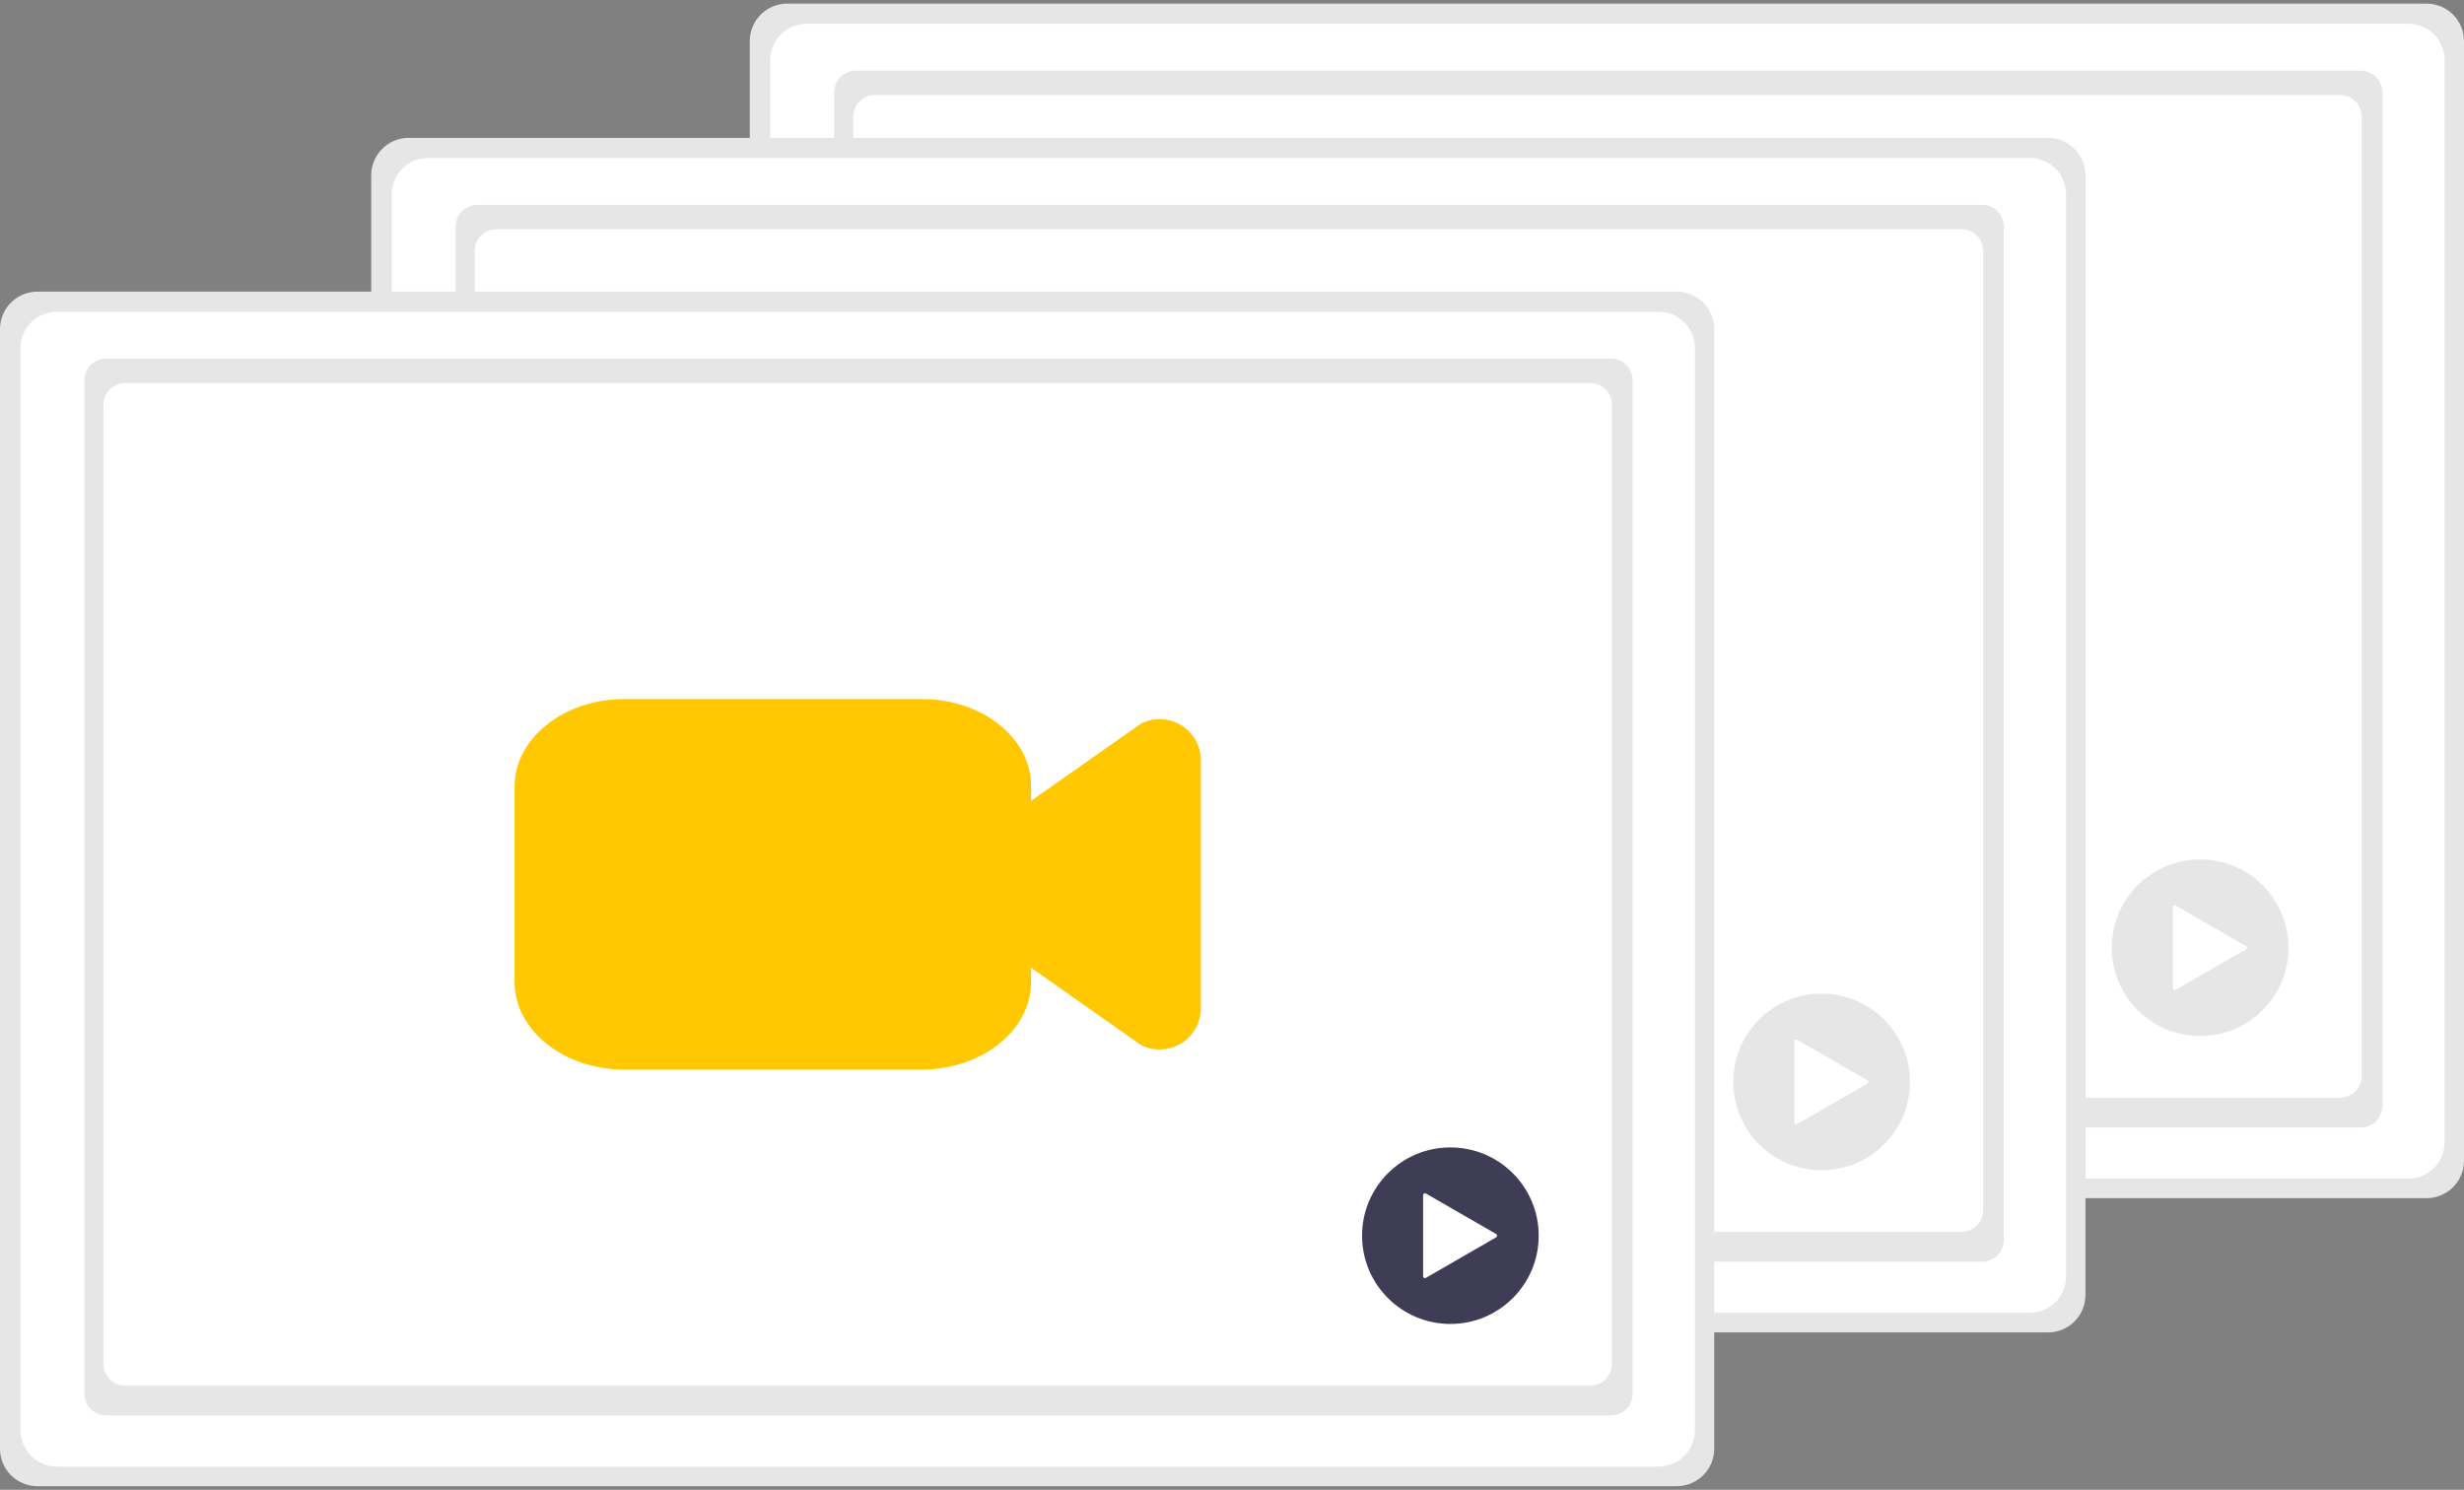 <svg width="339" height="205" viewBox="0 0 339 205" fill="none" xmlns="http://www.w3.org/2000/svg">
<rect x="0" y="0" width="339" height="205" fill="#808080" stroke="none"/>
<g clip-path="url(#clip0_54_29)">
<path d="M339 159.694C339.007 161.06 338.471 162.373 337.509 163.344C336.548 164.315 335.24 164.865 333.873 164.872H108.28C107.603 164.869 106.934 164.732 106.31 164.47C105.686 164.208 105.12 163.825 104.644 163.344C104.167 162.863 103.791 162.294 103.535 161.667C103.279 161.041 103.149 160.37 103.153 159.694V5.678C103.146 4.312 103.682 2.999 104.643 2.028C105.605 1.057 106.913 0.507 108.28 0.5H333.872C334.549 0.504 335.219 0.64 335.843 0.902C336.467 1.165 337.033 1.547 337.509 2.028C337.985 2.509 338.362 3.079 338.618 3.705C338.874 4.331 339.003 5.002 339 5.678V159.694Z" fill="#E6E6E6"/>
<path d="M336.339 157.171C336.339 158.499 335.811 159.773 334.871 160.712C333.932 161.651 332.658 162.178 331.329 162.178H110.978C109.65 162.178 108.375 161.651 107.436 160.712C106.496 159.773 105.969 158.499 105.969 157.171V8.271C105.969 6.943 106.496 5.669 107.436 4.73C108.375 3.791 109.65 3.264 110.978 3.264H331.339C332.666 3.266 333.938 3.795 334.875 4.734C335.812 5.673 336.339 6.945 336.339 8.271V157.171Z" fill="white"/>
<path d="M117.745 9.729H324.797C325.586 9.729 326.342 10.042 326.9 10.599C327.457 11.156 327.771 11.912 327.771 12.701V152.164C327.771 152.952 327.457 153.708 326.9 154.266C326.342 154.823 325.586 155.136 324.797 155.136H117.745C116.957 155.136 116.2 154.823 115.643 154.266C115.085 153.708 114.772 152.952 114.772 152.164V12.701C114.772 11.912 115.085 11.156 115.643 10.599C116.2 10.042 116.957 9.729 117.745 9.729Z" fill="#E6E6E6"/>
<path d="M120.366 13.073H321.951C322.74 13.073 323.496 13.386 324.054 13.944C324.611 14.501 324.925 15.257 324.925 16.045V148.067C324.925 148.855 324.611 149.611 324.054 150.168C323.496 150.726 322.74 151.039 321.951 151.039H120.366C119.578 151.039 118.821 150.726 118.264 150.168C117.706 149.611 117.393 148.855 117.393 148.067V16.045C117.393 15.257 117.706 14.501 118.264 13.944C118.821 13.386 119.578 13.073 120.366 13.073Z" fill="white"/>
<path d="M262.699 104.786C261.906 104.786 261.121 104.618 260.396 104.296C260.228 104.221 260.067 104.13 259.916 104.023L245.266 93.716C244.523 93.193 243.917 92.5 243.498 91.694C243.079 90.888 242.861 89.993 242.861 89.085V75.028C242.861 74.12 243.079 73.225 243.498 72.419C243.917 71.613 244.523 70.919 245.266 70.397L259.916 60.089C260.067 59.983 260.228 59.892 260.396 59.817C261.259 59.433 262.205 59.271 263.146 59.346C264.087 59.42 264.995 59.729 265.787 60.243C266.579 60.757 267.23 61.461 267.681 62.291C268.131 63.12 268.367 64.049 268.367 64.993V99.119C268.367 100.622 267.77 102.063 266.707 103.125C265.644 104.187 264.202 104.784 262.699 104.784L262.699 104.786Z" fill="#3F3D56"/>
<path d="M229.911 107.55H189.051C180.715 107.543 173.959 102.157 173.95 95.511V68.602C173.959 61.956 180.715 56.57 189.051 56.563H230.018C238.295 56.571 245.002 61.918 245.012 68.517V95.511C245.004 102.157 238.248 107.543 229.911 107.55Z" fill="#3F3D56"/>
<path d="M302.698 142.55C309.41 142.55 314.85 137.112 314.85 130.404C314.85 123.696 309.41 118.258 302.698 118.258C295.986 118.258 290.546 123.696 290.546 130.404C290.546 137.112 295.986 142.55 302.698 142.55Z" fill="#E6E6E6"/>
<path d="M309.01 130.186L299.323 124.596C299.285 124.574 299.241 124.562 299.197 124.563C299.153 124.563 299.11 124.574 299.072 124.596C299.033 124.618 299.002 124.65 298.98 124.688C298.957 124.726 298.946 124.77 298.946 124.814V135.993C298.946 136.038 298.957 136.081 298.98 136.119C299.002 136.157 299.033 136.189 299.072 136.211C299.11 136.233 299.153 136.245 299.197 136.245C299.241 136.245 299.285 136.233 299.323 136.211L309.01 130.621C309.048 130.599 309.08 130.568 309.102 130.529C309.124 130.491 309.136 130.448 309.136 130.404C309.136 130.36 309.124 130.316 309.102 130.278C309.08 130.24 309.048 130.208 309.01 130.186L299.323 124.596C299.285 124.574 299.241 124.562 299.197 124.563C299.153 124.563 299.11 124.574 299.072 124.596C299.033 124.618 299.002 124.65 298.98 124.688C298.957 124.726 298.946 124.77 298.946 124.814V135.993C298.946 136.038 298.957 136.081 298.98 136.119C299.002 136.157 299.033 136.189 299.072 136.211C299.11 136.233 299.153 136.245 299.197 136.245C299.241 136.245 299.285 136.233 299.323 136.211L309.01 130.621C309.048 130.599 309.08 130.568 309.102 130.529C309.124 130.491 309.136 130.448 309.136 130.404C309.136 130.36 309.124 130.316 309.102 130.278C309.08 130.24 309.048 130.208 309.01 130.186Z" fill="white"/>
<path d="M286.919 178.164C286.927 179.531 286.39 180.844 285.429 181.815C284.467 182.786 283.159 183.336 281.792 183.343H56.2C55.523 183.339 54.853 183.202 54.23 182.94C53.605 182.678 53.039 182.296 52.563 181.815C52.087 181.334 51.71 180.764 51.455 180.138C51.199 179.511 51.069 178.841 51.072 178.164V24.149C51.065 22.783 51.602 21.47 52.563 20.499C53.525 19.527 54.833 18.978 56.2 18.971H281.792C282.469 18.974 283.138 19.111 283.762 19.373C284.386 19.635 284.953 20.018 285.429 20.498C285.905 20.979 286.282 21.549 286.537 22.176C286.793 22.802 286.923 23.473 286.919 24.149V178.164Z" fill="#E6E6E6"/>
<path d="M284.258 175.642C284.258 176.97 283.731 178.244 282.791 179.183C281.851 180.122 280.577 180.649 279.249 180.649H58.898C57.569 180.649 56.295 180.122 55.355 179.183C54.416 178.244 53.888 176.97 53.888 175.642V26.742C53.888 25.414 54.416 24.14 55.355 23.201C56.295 22.262 57.569 21.734 58.898 21.734H279.259C280.586 21.737 281.857 22.266 282.795 23.204C283.732 24.143 284.258 25.415 284.258 26.742V175.642Z" fill="white"/>
<path d="M65.665 28.199H272.717C273.505 28.199 274.262 28.512 274.819 29.07C275.377 29.627 275.69 30.383 275.69 31.171V170.635C275.69 171.423 275.377 172.179 274.819 172.736C274.262 173.294 273.505 173.607 272.717 173.607H65.665C64.876 173.607 64.12 173.294 63.562 172.736C63.005 172.179 62.691 171.423 62.691 170.635V31.171C62.691 30.383 63.005 29.627 63.562 29.07C64.12 28.512 64.876 28.199 65.665 28.199Z" fill="#E6E6E6"/>
<path d="M68.286 31.544H269.871C270.659 31.544 271.416 31.857 271.973 32.414C272.531 32.972 272.844 33.728 272.844 34.516V166.538C272.844 167.326 272.531 168.082 271.973 168.639C271.416 169.197 270.659 169.51 269.871 169.51H68.286C67.497 169.51 66.741 169.197 66.183 168.639C65.626 168.082 65.312 167.326 65.312 166.538V34.516C65.312 33.728 65.626 32.972 66.183 32.414C66.741 31.857 67.497 31.544 68.286 31.544Z" fill="white"/>
<path d="M210.619 123.257C209.825 123.256 209.041 123.089 208.316 122.766C208.147 122.692 207.987 122.6 207.836 122.494L193.186 112.187C192.443 111.664 191.836 110.97 191.418 110.164C190.999 109.358 190.78 108.463 190.78 107.555V93.499C190.78 92.59 190.999 91.696 191.418 90.89C191.836 90.084 192.443 89.39 193.186 88.867L207.836 78.56C207.987 78.454 208.147 78.362 208.316 78.287C209.179 77.904 210.124 77.742 211.066 77.817C212.007 77.891 212.915 78.199 213.707 78.714C214.499 79.228 215.15 79.932 215.6 80.761C216.051 81.591 216.287 82.52 216.287 83.464V117.59C216.287 119.092 215.69 120.533 214.627 121.596C213.564 122.658 212.122 123.255 210.619 123.255L210.619 123.257Z" fill="#3F3D56"/>
<path d="M177.831 126.021H136.971C128.634 126.014 121.879 120.628 121.87 113.982V87.072C121.879 80.426 128.634 75.04 136.971 75.034H177.938C186.215 75.041 192.922 80.389 192.932 86.987V113.982C192.923 120.628 186.167 126.014 177.831 126.021Z" fill="#3F3D56"/>
<path d="M250.618 161.02C257.329 161.02 262.77 155.582 262.77 148.874C262.77 142.166 257.329 136.728 250.618 136.728C243.906 136.728 238.465 142.166 238.465 148.874C238.465 155.582 243.906 161.02 250.618 161.02Z" fill="#E6E6E6"/>
<path d="M256.929 148.657L247.243 143.067C247.205 143.045 247.161 143.033 247.117 143.033C247.073 143.033 247.029 143.045 246.991 143.067C246.953 143.089 246.921 143.121 246.899 143.159C246.877 143.197 246.865 143.24 246.865 143.285V154.464C246.865 154.508 246.877 154.552 246.899 154.59C246.921 154.628 246.953 154.66 246.991 154.682C247.029 154.704 247.073 154.715 247.117 154.715C247.161 154.715 247.205 154.704 247.243 154.682L256.929 149.092C256.968 149.07 256.999 149.038 257.022 149C257.044 148.962 257.055 148.918 257.055 148.874C257.055 148.83 257.044 148.787 257.022 148.749C256.999 148.71 256.968 148.679 256.929 148.657L247.243 143.067C247.205 143.045 247.161 143.033 247.117 143.033C247.073 143.033 247.029 143.045 246.991 143.067C246.953 143.089 246.921 143.121 246.899 143.159C246.877 143.197 246.865 143.24 246.865 143.285V154.464C246.865 154.508 246.877 154.552 246.899 154.59C246.921 154.628 246.953 154.66 246.991 154.682C247.029 154.704 247.073 154.715 247.117 154.715C247.161 154.715 247.205 154.704 247.243 154.682L256.929 149.092C256.968 149.07 256.999 149.038 257.022 149C257.044 148.962 257.055 148.918 257.055 148.874C257.055 148.83 257.044 148.787 257.022 148.749C256.999 148.71 256.968 148.679 256.929 148.657Z" fill="white"/>
<path d="M235.847 199.321C235.854 200.688 235.318 202.001 234.357 202.972C233.395 203.943 232.087 204.493 230.72 204.5H5.127C4.451 204.496 3.781 204.36 3.157 204.098C2.533 203.835 1.967 203.453 1.491 202.972C1.015 202.491 0.638 201.921 0.382 201.295C0.126 200.669 -0.003 199.998 7.05588e-05 199.322V45.306C-0.007 43.94 0.529 42.627 1.491 41.656C2.452 40.685 3.76 40.135 5.127 40.128H230.72C231.397 40.131 232.066 40.268 232.69 40.53C233.314 40.792 233.88 41.175 234.356 41.656C234.833 42.137 235.209 42.706 235.465 43.333C235.721 43.959 235.851 44.63 235.847 45.306V199.321Z" fill="#E6E6E6"/>
<path d="M233.186 196.799C233.186 198.127 232.658 199.401 231.719 200.34C230.779 201.279 229.505 201.806 228.176 201.806H7.826C6.497 201.806 5.223 201.279 4.283 200.34C3.344 199.401 2.816 198.127 2.816 196.799V47.899C2.816 46.571 3.344 45.297 4.283 44.358C5.223 43.419 6.497 42.892 7.826 42.892H228.186C229.513 42.894 230.785 43.423 231.722 44.362C232.66 45.3 233.186 46.573 233.186 47.899V196.799Z" fill="white"/>
<path d="M14.593 49.356H221.644C222.433 49.356 223.189 49.67 223.747 50.227C224.305 50.784 224.618 51.54 224.618 52.328V191.792C224.618 192.58 224.305 193.336 223.747 193.894C223.189 194.451 222.433 194.764 221.644 194.764H14.593C13.804 194.764 13.048 194.451 12.49 193.894C11.932 193.336 11.619 192.58 11.619 191.792V52.328C11.619 51.54 11.932 50.784 12.49 50.227C13.048 49.67 13.804 49.356 14.593 49.356Z" fill="#E6E6E6"/>
<path d="M17.213 52.702H218.798C219.189 52.702 219.575 52.779 219.936 52.928C220.297 53.077 220.625 53.296 220.901 53.572C221.177 53.848 221.396 54.176 221.546 54.536C221.695 54.897 221.772 55.283 221.772 55.674V187.695C221.772 188.086 221.695 188.472 221.546 188.833C221.396 189.193 221.177 189.521 220.901 189.797C220.625 190.073 220.297 190.292 219.936 190.441C219.575 190.59 219.189 190.667 218.798 190.667H17.213C16.425 190.667 15.668 190.354 15.111 189.797C14.553 189.239 14.24 188.484 14.24 187.695V55.674C14.24 54.886 14.553 54.13 15.111 53.572C15.668 53.015 16.425 52.702 17.213 52.702Z" fill="white"/>
<path d="M159.546 144.414C158.753 144.413 157.968 144.246 157.244 143.924C157.075 143.849 156.914 143.758 156.764 143.651L142.113 133.344C141.37 132.821 140.764 132.128 140.345 131.321C139.927 130.515 139.708 129.621 139.708 128.713V114.656C139.708 113.748 139.927 112.853 140.345 112.047C140.764 111.241 141.37 110.547 142.113 110.024L156.764 99.717C156.914 99.611 157.075 99.519 157.244 99.445C158.107 99.061 159.052 98.899 159.993 98.974C160.935 99.048 161.843 99.356 162.635 99.871C163.426 100.385 164.077 101.089 164.528 101.919C164.978 102.748 165.214 103.677 165.214 104.621V138.747C165.214 140.25 164.617 141.691 163.554 142.753C162.491 143.815 161.049 144.412 159.546 144.412L159.546 144.414Z" fill="#FFC800"/>
<path d="M126.759 147.178H85.898C77.562 147.171 70.806 141.785 70.797 135.139V108.23C70.806 101.584 77.562 96.198 85.898 96.191H126.865C135.142 96.199 141.849 101.546 141.859 108.145V135.139C141.851 141.785 135.095 147.171 126.759 147.178Z" fill="#FFC800"/>
<path d="M199.545 182.178C206.257 182.178 211.697 176.74 211.697 170.032C211.697 163.324 206.257 157.886 199.545 157.886C192.834 157.886 187.393 163.324 187.393 170.032C187.393 176.74 192.834 182.178 199.545 182.178Z" fill="#3F3D56"/>
<path d="M205.857 169.814L196.17 164.224C196.132 164.202 196.089 164.19 196.044 164.19C196 164.19 195.957 164.202 195.919 164.224C195.881 164.246 195.849 164.278 195.827 164.316C195.805 164.354 195.793 164.398 195.793 164.442V175.621C195.793 175.665 195.805 175.709 195.827 175.747C195.849 175.785 195.881 175.817 195.919 175.839C195.957 175.861 196 175.873 196.044 175.873C196.089 175.873 196.132 175.861 196.17 175.839L205.857 170.249C205.895 170.227 205.927 170.196 205.949 170.157C205.971 170.119 205.983 170.076 205.983 170.032C205.983 169.987 205.971 169.944 205.949 169.906C205.927 169.868 205.895 169.836 205.857 169.814L196.17 164.224C196.132 164.202 196.089 164.19 196.044 164.19C196 164.19 195.957 164.202 195.919 164.224C195.881 164.246 195.849 164.278 195.827 164.316C195.805 164.354 195.793 164.398 195.793 164.442V175.621C195.793 175.665 195.805 175.709 195.827 175.747C195.849 175.785 195.881 175.817 195.919 175.839C195.957 175.861 196 175.873 196.044 175.873C196.089 175.873 196.132 175.861 196.17 175.839L205.857 170.249C205.895 170.227 205.927 170.196 205.949 170.157C205.971 170.119 205.983 170.076 205.983 170.032C205.983 169.987 205.971 169.944 205.949 169.906C205.927 169.868 205.895 169.836 205.857 169.814Z" fill="white"/>
</g>
<defs>
<clipPath id="clip0_54_29">
<rect width="339" height="204" fill="white" transform="translate(0 0.5)"/>
</clipPath>
</defs>
</svg>
